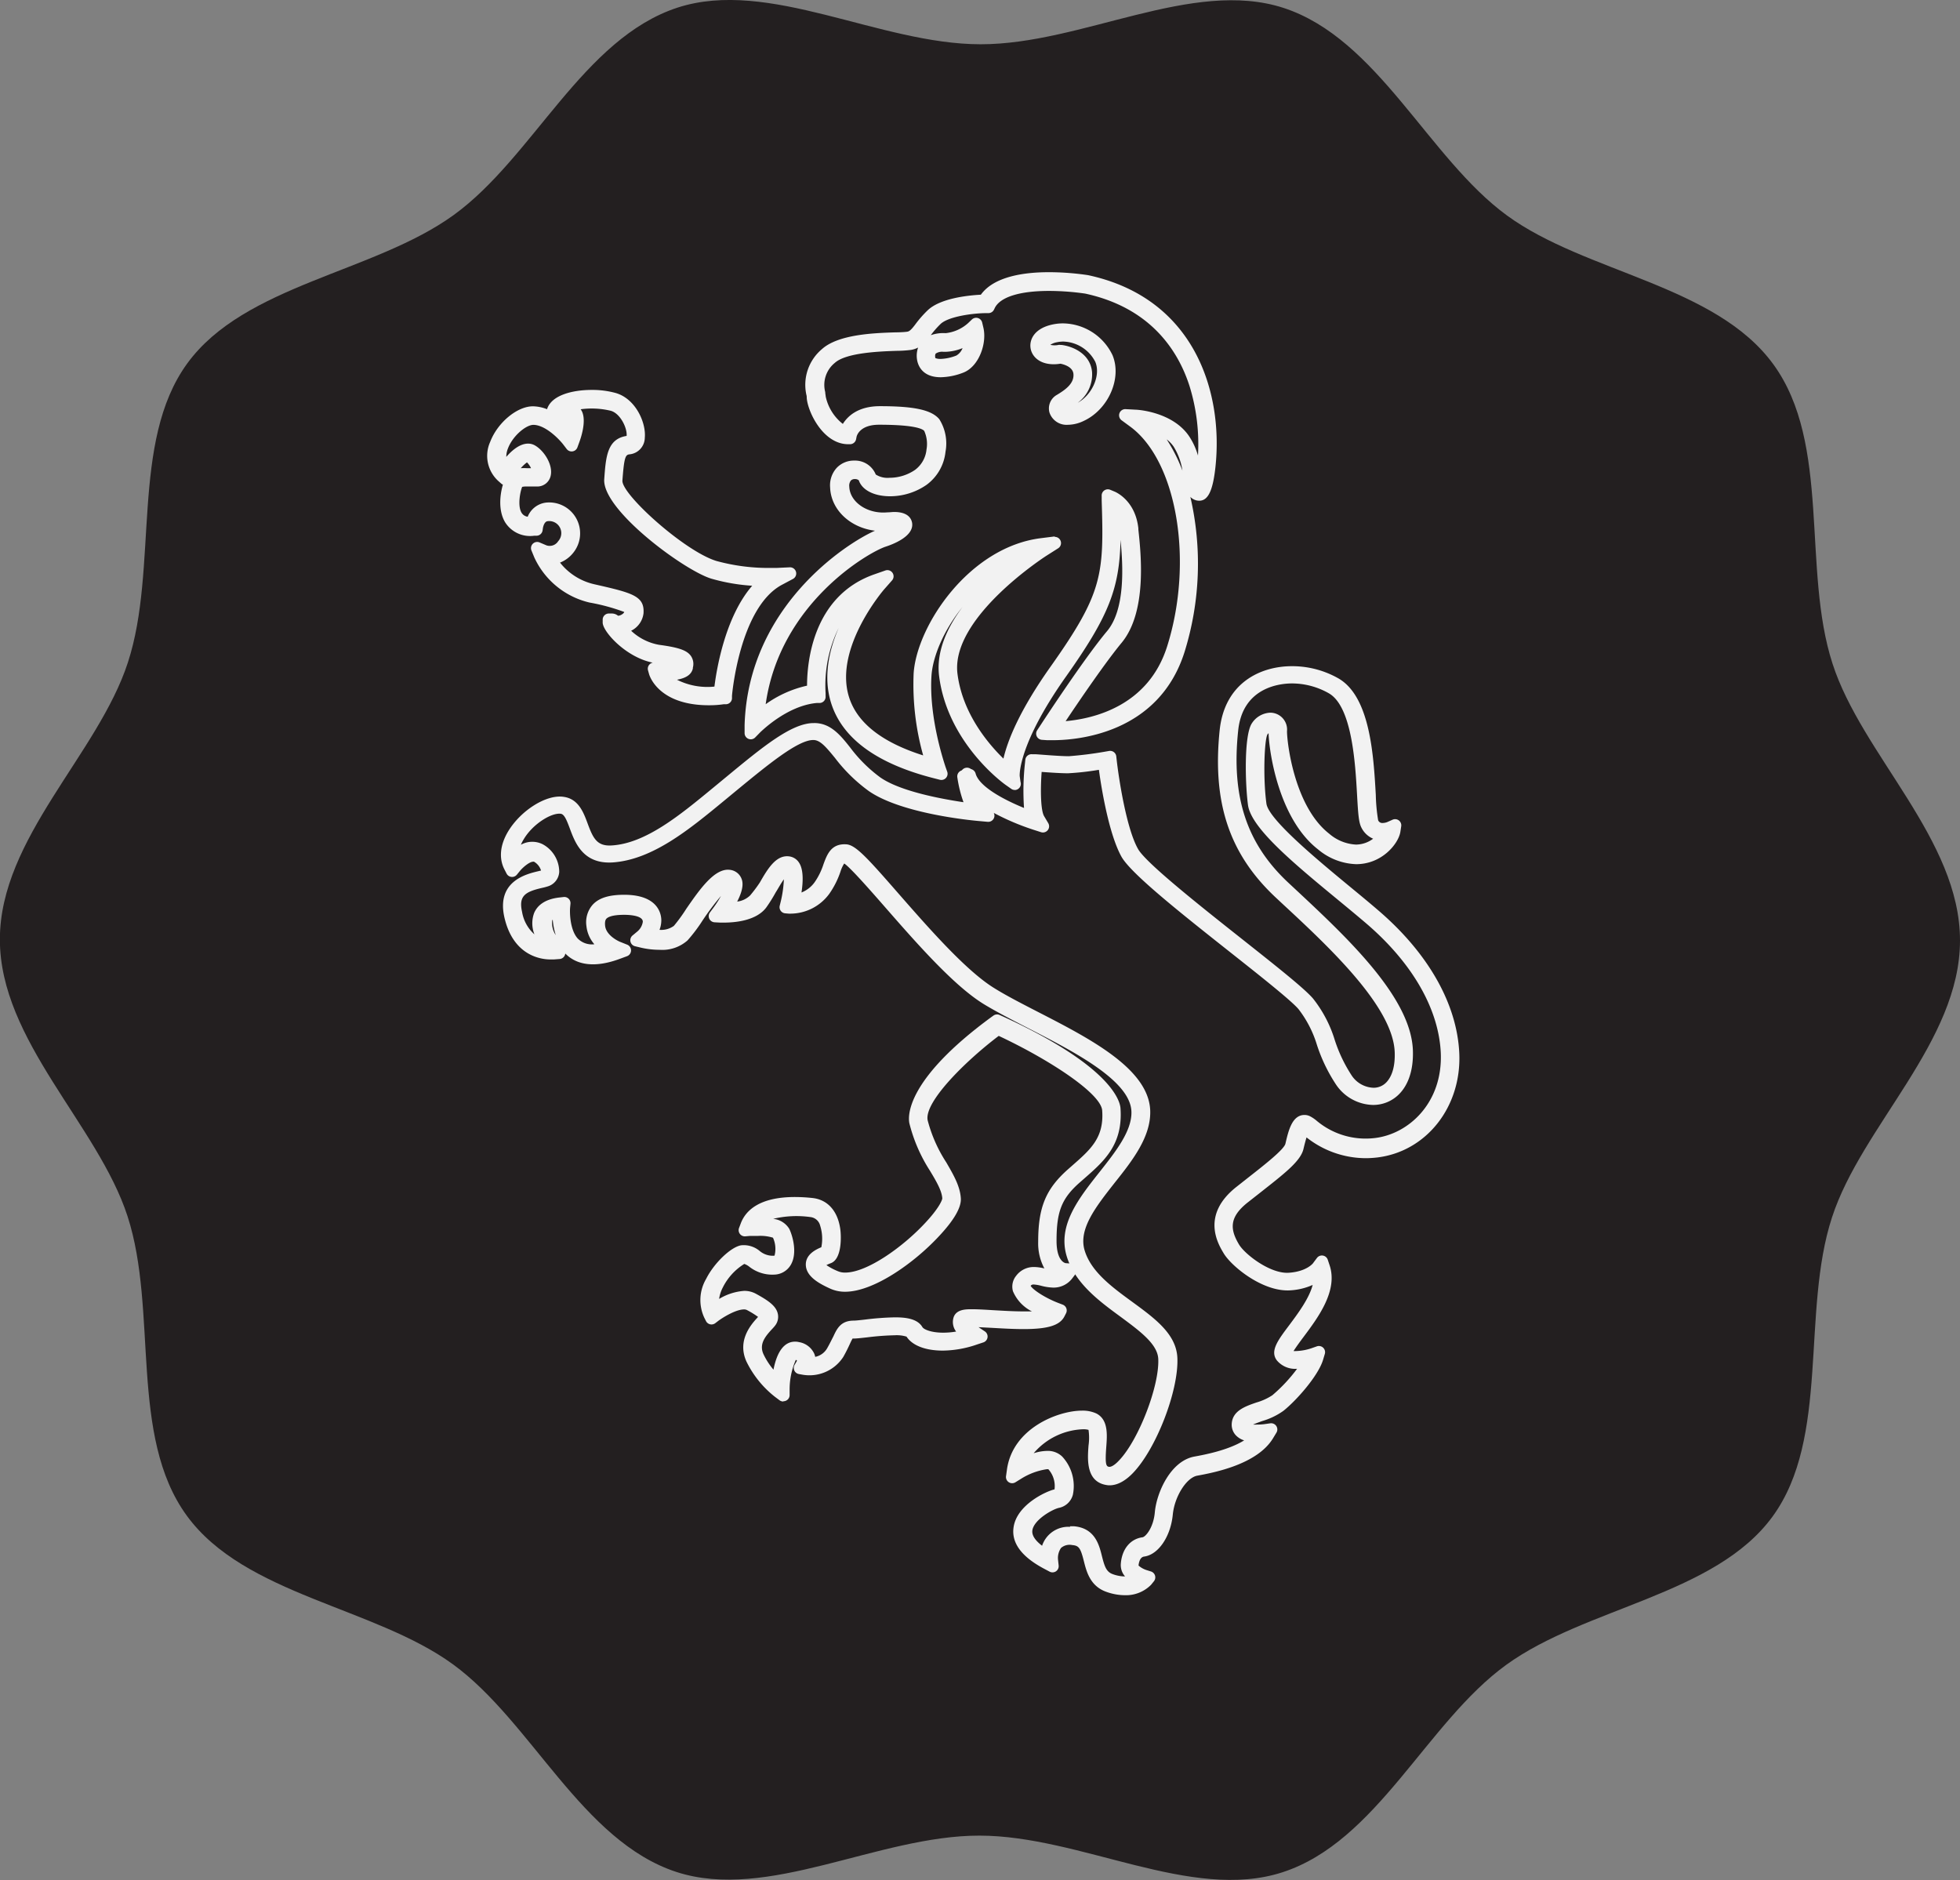 <svg id="Layer_1" data-name="Layer 1" xmlns="http://www.w3.org/2000/svg" viewBox="0 0 316.98 304.05"><rect x="0" y="0" width="316.98" height="304.05" fill="#808080" stroke="none"/><defs><style>.cls-1{fill:#231f20;}.cls-2{fill:#f2f2f2;}</style></defs><title>18</title><path class="cls-1" d="M1159.1,1000.88c0,16.36-15.9,30-20.7,44.77-5,15.3-.33,35.65-9.61,48.38s-30.22,14.67-43.09,24-20.87,28.58-36.18,33.54c-14.77,4.79-32.62-5.92-49-5.93s-34.23,10.68-49,5.88c-15.3-5-23.41-24.3-36.14-33.58s-33.71-11.2-43.07-24.07-4.6-33.08-9.56-48.39c-4.79-14.77-20.66-28.43-20.65-44.79s15.9-30,20.7-44.77c5-15.3.33-35.65,9.61-48.38s30.22-14.67,43.09-24S936.39,855,951.7,850c14.76-4.79,32.62,5.92,49,5.93s34.23-10.68,49-5.88c15.3,5,23.42,24.3,36.15,33.58s33.71,11.2,43.07,24.07,4.6,33.08,9.56,48.39C1143.23,970.85,1159.11,984.51,1159.1,1000.88Z" transform="translate(-842.12 -848.77)"/><path class="cls-2" d="M1014.84,917a2.43,2.43,0,0,1-2.5-1.63,2,2,0,0,1,1-2.27c1.51-.91,3.11-2,2.93-3.89-.15-1.54-2.07-2-2.6-2.1a6.42,6.42,0,0,1-1.08.1h0c-2.1,0-3.16-1.15-3.28-2.29s.66-2.63,3.21-3.16a7.63,7.63,0,0,1,1.56-.16,8.47,8.47,0,0,1,7.5,4.83c1.46,3.5-.66,8.27-4.44,10A5.55,5.55,0,0,1,1014.84,917Zm-1.21-11.91h.12c.17,0,4.14.52,4.48,3.91s-2.52,5-3.89,5.8c-.05.05.09.19.5.19a3.55,3.55,0,0,0,1.45-.38c2.81-1.29,4.48-4.89,3.42-7.42a6.57,6.57,0,0,0-5.66-3.6,5.63,5.63,0,0,0-1.15.12c-1.2.25-1.66.77-1.63,1s.41.49,1.29.49h0a4.55,4.55,0,0,0,.87-.09Z" transform="translate(-842.12 -848.77)"/><path class="cls-2" d="M1014.84,917.47a2.91,2.91,0,0,1-3-2,2.51,2.51,0,0,1,1.19-2.83c1.38-.83,2.84-1.85,2.69-3.41-.12-1.15-1.59-1.54-2.1-1.64a6.81,6.81,0,0,1-1.08.09c-2.41,0-3.63-1.37-3.77-2.74s.73-3.1,3.61-3.7a8.13,8.13,0,0,1,1.66-.17,9,9,0,0,1,8,5.14c1.56,3.74-.68,8.81-4.69,10.65A6,6,0,0,1,1014.84,917.47Zm-1.19-12.91h.16c1.68.2,4.62,1.34,4.92,4.35a5.68,5.68,0,0,1-2.32,5c2.35-1.29,3.75-4.45,2.85-6.61a6,6,0,0,0-5.2-3.29,5.14,5.14,0,0,0-1,.11,2.85,2.85,0,0,0-1.08.42,3.17,3.17,0,0,0,1.4,0A1.8,1.8,0,0,1,1013.65,904.56Z" transform="translate(-842.12 -848.77)"/><path class="cls-2" d="M1005.59,975.45h0a1,1,0,0,1-.58-.19c-.37-.27-9.15-6.66-10.5-17.19-.9-7,5.75-13.92,10.64-17.95-7.22,3.71-12.45,12.12-12.84,17.76-.46,6.59,1.77,13.66,2.16,14.82a1,1,0,0,1,.13.5,1,1,0,0,1-1,1,1.6,1.6,0,0,1-.26,0c-9.11-2.31-14.61-6.31-16.34-11.88-1.85-6,1.09-12.28,3.53-16.13-6.25,5-5.39,14.65-5.38,14.76a1,1,0,0,1-.91,1.09c-5.08.45-9.35,4.77-9.4,4.81a1,1,0,0,1-1.71-.73c.62-20.08,18.24-30.22,21.46-31.25a9.65,9.65,0,0,0,1.68-.71l-.4,0c-4.72.47-8.77-2.59-8.92-6.54a3.71,3.71,0,0,1,1-2.83,3.34,3.34,0,0,1,2.44-1,3.07,3.07,0,0,1,3,1.91c.1.3,1,.87,2.7.87a7.83,7.83,0,0,0,4.42-1.37,5.17,5.17,0,0,0,2.05-3.64,5.36,5.36,0,0,0-.48-3.35c-.67-.8-3.25-1.21-7.68-1.21-3.65,0-4.12,2.31-4.13,2.33a1,1,0,0,1-1,.81c-3.85-.12-6-5.43-6.07-7,0-.17,0-.37-.07-.58a7.08,7.08,0,0,1,2.36-6.92c2.53-2.28,8.19-2.47,11.58-2.59.89,0,1.66-.06,2-.11.6-.11.87-.43,1.57-1.34a17.4,17.4,0,0,1,1.94-2.23c2-2,6.82-2.34,8.55-2.42,1.55-2.4,5.16-3.62,10.73-3.62a43,43,0,0,1,6.27.47c16.91,3.63,21.43,18.64,20.18,30.4-.54,5-1.6,5.06-2.12,5.06h0c-1.5-.07-1.78-1.68-2.07-3.39a12.85,12.85,0,0,0-1.7-5.17,7,7,0,0,0-3.29-2.41c6.3,7.57,8.3,22.79,4.21,35.75-1,3.27-5.58,14-20.84,14-.56,0-.88,0-.88,0a1,1,0,0,1-.77-1.54c.29-.44,7-10.71,10.81-15.29,3.47-4.19,2.55-12.8,2.15-16.47l0-.18a5.71,5.71,0,0,0-.85-2.55c.25,10.36-.51,14.34-8.7,25.91-7.39,10.45-7.62,15.48-7.6,16.31a1,1,0,0,1,0,.28A1,1,0,0,1,1005.59,975.45Zm5-39.08a1,1,0,0,1,.53,1.85c-.16.1-15.82,10.13-14.61,19.6.92,7.18,5.78,12.4,8.25,14.63.46-2.62,2.12-7.71,7.8-15.73,8.42-11.91,8.65-15.16,8.27-27a1,1,0,0,1,1.38-1,6.54,6.54,0,0,1,3.53,5.53l0,.18c.42,3.93,1.41,13.12-2.6,18-2.86,3.45-7.58,10.44-9.65,13.55,4.38-.2,14.52-1.86,17.88-12.53,4.39-13.92,1.55-30.45-6.18-36.1a1,1,0,0,1,.64-1.81c.23,0,5.63.33,8.18,4a14.64,14.64,0,0,1,2,6v.06a32.11,32.11,0,0,0-1.73-16.39c-2.91-7.17-8.5-11.69-16.61-13.44h0a42.24,42.24,0,0,0-5.9-.44c-5,0-8.28,1.08-9.24,3a1,1,0,0,1-.88.56c-1.64,0-6.24.42-7.78,1.88a15.47,15.47,0,0,0-1.73,2,4.36,4.36,0,0,1-2.81,2.1,20.15,20.15,0,0,1-2.26.14c-2.91.1-8.32.28-10.31,2.07a5.06,5.06,0,0,0-1.72,5.17c0,.26.06.49.08.7.07.94,1.46,4.31,3.46,5,.68-1.36,2.38-3,5.76-3,5.4,0,8.08.56,9.22,1.93a7.76,7.76,0,0,1-2,9.91,9.74,9.74,0,0,1-5.57,1.74c-2.38,0-4.14-.86-4.6-2.24a1.18,1.18,0,0,0-1.12-.54,1.38,1.38,0,0,0-1,.38,1.81,1.81,0,0,0-.39,1.36c.1,2.76,3.22,5,6.72,4.63.39,0,.73-.06,1-.06,1.82,0,2.31.73,2.41,1.35.28,1.79-2.92,3-3.91,3.28-2.43.78-18.08,9.71-19.91,27.05a18.38,18.38,0,0,1,7.82-3.66c-.06-3.36.51-14.44,10.54-18a1,1,0,0,1,1.08,1.6c-.08.1-8.37,9.67-5.81,17.91,1.4,4.52,5.83,7.89,13.17,10.05a43.06,43.06,0,0,1-1.77-14c.53-7.57,8.83-19.95,20.13-21.36Zm-16.33-27c-2.72,0-3.24-1.72-3.33-2.46a3.09,3.09,0,0,1,.67-2.54,4.11,4.11,0,0,1,3.07-1.15H995a7,7,0,0,0,4-1.74,1,1,0,0,1,1.66.5c.53,2.23-.63,5.68-2.85,6.64A10.21,10.21,0,0,1,994.22,909.32Zm.4-4.16a2.17,2.17,0,0,0-1.57.47c-.07.08-.27.31-.19,1,0,.23.09.72,1.35.72a8.2,8.2,0,0,0,2.78-.59,3.83,3.83,0,0,0,1.66-2.63,7.92,7.92,0,0,1-3.69,1.08h-.35Z" transform="translate(-842.12 -848.77)"/><path class="cls-2" d="M1006.23,976.53a1,1,0,0,1-.58-.19l-.95-.67c-.38-.27-9.33-6.79-10.7-17.54-.5-3.94,1.26-7.81,3.77-11.18-3,3.7-4.76,7.91-5,11C992.29,965,995,972.62,995,972.7l.31.88a1,1,0,0,1-1.19,1.3l-.9-.23c-9.29-2.35-14.91-6.46-16.7-12.22-1.3-4.2-.31-8.54,1.23-12.1a21.06,21.06,0,0,0-2.11,10.54l0,.5a1,1,0,0,1-.91,1.09l-.5,0c-4.85.43-9,4.62-9.09,4.67l-.89.91a1,1,0,0,1-1.71-.73l0-1.28c.59-19.18,16.49-29.42,21.09-31.43-4-.48-7.13-3.38-7.26-7a4.19,4.19,0,0,1,1.09-3.19,3.83,3.83,0,0,1,2.8-1.15,3.61,3.61,0,0,1,3.49,2.25,3.54,3.54,0,0,0,2.23.53,7.32,7.32,0,0,0,4.13-1.28,4.68,4.68,0,0,0,1.85-3.3,5.11,5.11,0,0,0-.37-3c-.26-.31-1.49-1-7.3-1-3.11,0-3.59,1.74-3.64,1.94l-.08.41a1,1,0,0,1-1,.8h-.42c-4-.13-6.41-5.31-6.56-7.48,0-.15,0-.32-.06-.51a7.54,7.54,0,0,1,2.52-7.39c2.67-2.4,8.44-2.6,11.9-2.71.82,0,1.63-.06,1.92-.11s.58-.25,1.26-1.15a17.92,17.92,0,0,1,2-2.29c2-1.93,6.37-2.42,8.62-2.54,2.16-3,7.12-3.64,11-3.64a43.81,43.81,0,0,1,6.34.48c17.28,3.71,21.88,19,20.6,31-.41,3.84-1.19,5.48-2.62,5.48a2,2,0,0,1-1.44-.62,48.08,48.08,0,0,1-.93,25.05c-4.18,13.27-17.38,14.3-21.32,14.3-.58,0-.91,0-.91,0l-.85-.06a1,1,0,0,1-.77-1.54l.47-.71c.07-.11,7-10.75,10.84-15.33,3-3.59,2.57-10.7,2.18-14.76-.18,7.92-1.9,12.32-8.81,22.09-7.87,11.13-7.5,16.06-7.5,16.11l.13.93a1,1,0,0,1-.94,1.33Zm6.48-40.93a1,1,0,0,1,.53,1.85l-1.89,1.2c-.15.1-15.55,10-14.38,19.11.82,6.44,5,11.32,7.43,13.7.67-2.9,2.57-7.77,7.71-15,8.35-11.81,8.56-14.75,8.18-26.7l0-.78a1,1,0,0,1,1.38-1l.72.3c.35.15,3.36,1.54,3.83,5.94l0,.17c.43,4,1.43,13.34-2.71,18.34-2.6,3.14-6.8,9.3-9.05,12.67,4.61-.41,13.39-2.48,16.42-12.11,4.33-13.74,1.58-30-6-35.54l-1.36-1a1,1,0,0,1,.64-1.81l1.68.09c.24,0,5.88.34,8.56,4.25a11.16,11.16,0,0,1,1.46,3.16,31.72,31.72,0,0,0-1.37-11.25c-1.78-5.54-6.15-12.62-16.88-14.94a41.71,41.71,0,0,0-5.82-.43c-4.8,0-7.92,1-8.79,2.76l-.13.27a1,1,0,0,1-.88.56h-.31c-2.21,0-6.18.55-7.44,1.75a14.41,14.41,0,0,0-1.59,1.82,6.08,6.08,0,0,1,2.41-.33,6.44,6.44,0,0,0,3.61-1.61l.63-.6a1,1,0,0,1,1.66.49l.2.85c.58,2.46-.66,6.15-3.14,7.21a10.59,10.59,0,0,1-3.77.79c-3.2,0-3.74-2.22-3.83-2.9a4,4,0,0,1,.18-1.9,3.93,3.93,0,0,1-1.15.38,19.46,19.46,0,0,1-2.31.15c-2.67.09-8.16.28-10,1.94a4.58,4.58,0,0,0-1.56,4.73c0,.27.07.52.08.73a7.64,7.64,0,0,0,2.77,4.42c.77-1.24,2.45-2.87,6-2.87,5.57,0,8.35.61,9.6,2.11a7.36,7.36,0,0,1,1,5.27,7.6,7.6,0,0,1-3.09,5.36,10.39,10.39,0,0,1-5.86,1.83c-2.6,0-4.54-1-5.07-2.58a.94.94,0,0,0-.64-.2.87.87,0,0,0-.64.23,1.35,1.35,0,0,0-.26,1c.09,2.49,2.94,4.46,6.17,4.15.41,0,.77-.06,1.08-.06,2.29,0,2.8,1.11,2.91,1.77.34,2.18-3.17,3.48-4.25,3.83-2.71.87-17.13,9.11-19.43,25.49a18.31,18.31,0,0,1,6.69-3c0-3.76.91-14.51,10.87-18l1.8-.63a1,1,0,0,1,1.08,1.6l-1.26,1.43c-.08.09-8.18,9.49-5.71,17.42,1.29,4.17,5.32,7.35,12,9.46a42.5,42.5,0,0,1-1.54-13.31c.54-7.73,9-20.38,20.57-21.82l2.22-.28Zm18.09-15.77a26.48,26.48,0,0,1,2.55,5.05,10.34,10.34,0,0,0-1.43-3.89A5.13,5.13,0,0,0,1030.8,919.83Zm-36.17-14.17a1.88,1.88,0,0,0-1.19.3.86.86,0,0,0-.07.57.58.58,0,0,0,0,.13s.25.16.83.16a7.62,7.62,0,0,0,2.59-.55,2.39,2.39,0,0,0,1-1.2,7.88,7.88,0,0,1-2.83.6h-.36Z" transform="translate(-842.12 -848.77)"/><path class="cls-2" d="M1024.06,1106.26a8.52,8.52,0,0,1-2.8-.51c-2.38-.83-2.91-3-3.34-4.66-.48-1.9-.77-2.81-2.31-2.95a2.52,2.52,0,0,0-2.22.62,3.24,3.24,0,0,0-.63,2.15,1,1,0,0,1,0,.26,1,1,0,0,1-1.49.88c-3.48-1.83-5.08-3.93-4.75-6.22.46-3.19,4.75-5.42,6.3-5.73.09,0,.23,0,.33-.39a4.57,4.57,0,0,0-1.11-3.69,1,1,0,0,0-.66-.18,11.18,11.18,0,0,0-4.4,1.63,1,1,0,0,1-1.51-1c.86-6.47,8-9.16,11.63-9.16a4.8,4.8,0,0,1,2.13.4c1.64.82,1.48,2.91,1.32,4.94-.22,2.88,0,3.64,1,3.74a3.14,3.14,0,0,0,2-1.2c3.28-3.42,6.66-12.19,6.47-16.76-.11-2.66-3.1-4.84-6.25-7.15-3.45-2.52-7.36-5.38-8.64-9.64-1.41-4.71,2-9,5.28-13.19,2.61-3.3,5.3-6.72,5.22-10-.13-5.3-8.95-9.83-16.72-13.83-2.71-1.39-5.27-2.71-7.37-4-4.85-3-11-10.05-16-15.71-2.81-3.21-6-6.84-6.84-7.15-.41,0-.56.15-1.1,1.63a13.41,13.41,0,0,1-1.74,3.48,7.29,7.29,0,0,1-5.84,3h-.29a1,1,0,0,1-.89-1.23,12.7,12.7,0,0,0,.44-4.9c-.58.24-1.63,2.06-2.15,3a24.24,24.24,0,0,1-1.49,2.38c-1.47,2-4.68,2.25-6.47,2.25h-.54a1,1,0,0,1-.75-1.6,11.75,11.75,0,0,0,2-3.75c-1.18.29-3.37,3.47-4.57,5.21a25.32,25.32,0,0,1-2.35,3.12,5.67,5.67,0,0,1-4.15,1.38,12.94,12.94,0,0,1-2.83-.33,1,1,0,0,1-.39-1.74,3,3,0,0,0,1.07-2c0-1.46-2.42-1.62-3.45-1.62-1.68,0-2.78.27-3.26.79a1.76,1.76,0,0,0-.33,1.51c.2,2,2.63,3,2.65,3a1,1,0,0,1,0,1.87c-3.75,1.39-6.61,1-8.39-.93a9,9,0,0,1-1.89-5.61,1.57,1.57,0,0,0-1,.77c-.47,1.12.81,3.31,1.5,4.19a1,1,0,0,1-.71,1.61l-.52,0c-1.66,0-5.65-.63-7-6.43-1.21-5.39,3.21-6.41,5.09-6.85a7.62,7.62,0,0,0,.78-.2s.07,0,.08-.16a2.69,2.69,0,0,0-1.42-2.1c-.83-.48-2.39,1-2.92,1.6a1,1,0,0,1-1.66-.18c-.85-1.64-.63-3.67.62-5.71,1.94-3.18,5.93-5.68,8.54-5.3,2.07.31,2.79,2.25,3.42,4,.95,2.55,1.71,4.05,4.42,3.88,5.65-.35,11.23-5,16.63-9.4l2.18-1.8c5.58-4.61,10.41-8.59,13.81-8.59H974c2.23.09,3.64,1.81,5.27,3.8a23.78,23.78,0,0,0,5,4.89c3.59,2.49,10.92,3.71,14.51,4.18a18.89,18.89,0,0,1-1.27-4.73,1,1,0,0,1,2-.39c.7,2.56,5.68,5,8.93,6.23a36.87,36.87,0,0,1,0-8,1,1,0,0,1,1.08-.89s3.6.31,5.5.33a60.36,60.36,0,0,0,6.11-.77,1,1,0,0,1,1.16.88c0,.11,1.18,10.58,3.54,14.68,1.36,2.36,10,9.22,17,14.73,5.35,4.24,10,7.9,11.34,9.49a20.21,20.21,0,0,1,3.44,6.58,24.35,24.35,0,0,0,2.78,5.81,5,5,0,0,0,3.93,2.24,3.36,3.36,0,0,0,2.47-1c1-1.07,1.55-2.87,1.48-5.18-.24-7.57-10.66-17.29-18.27-24.39l-1.19-1.11c-7.32-6.85-10-15-8.83-26.55.63-6,5-9.9,11.19-9.9a14.64,14.64,0,0,1,7.31,2c4.88,2.87,5.4,12.22,5.75,18.4a23.81,23.81,0,0,0,.43,4.3,1.22,1.22,0,0,0,1.19.73,2.66,2.66,0,0,0,1-.19,1,1,0,0,1,1.4,1.07c-.26,1.67-2.78,4.79-6.65,4.79a9.59,9.59,0,0,1-5.86-2.29c-6.4-5-7.79-16.07-7.79-18.54,0-.51-.14-.51-.19-.51a1.27,1.27,0,0,0-.92.59c-.58.9-.81,7.23-.24,11.51.37,2.76,8.11,9.15,13.76,13.82,1.59,1.32,3.13,2.59,4.5,3.76,8,6.83,12.56,14.9,12.93,22.72.39,8.42-5.14,15.46-12.87,16.37a15.59,15.59,0,0,1-1.81.11,15.23,15.23,0,0,1-9.45-3.44l-.3-.22a15,15,0,0,0-.75,2.52c-.41,1.78-3,3.8-6.88,6.85l-2,1.57c-3.55,2.82-2.8,5.26-1.47,7.48,1,1.73,5.33,5,8.5,4.76s4.33-1.77,4.38-1.83a1,1,0,0,1,1-.38,1,1,0,0,1,.79.66c1.29,3.87-1.87,8.1-4.18,11.19a17.14,17.14,0,0,0-1.87,2.8,2.06,2.06,0,0,0,1.16.25,9.19,9.19,0,0,0,2.54-.46,1,1,0,0,1,1.28,1.25c-.77,2.43-4.2,6.33-6.22,7.95a11.2,11.2,0,0,1-3.31,1.58c-1,.34-2.29.8-2.31,1.23.06.09.51.34,1.72.34a9.68,9.68,0,0,0,1.15-.07,1,1,0,0,1,1,1.51c-2.44,4.07-9.34,5.36-11.94,5.84-2.15.4-4.07,3.88-4.35,6.73-.33,3.34-2.14,6.07-4.2,6.35-1.09.15-1.31,1.47-1.35,2,0,.28.85.88,1.67,1.14a1,1,0,0,1,.47,1.59A5.24,5.24,0,0,1,1024.06,1106.26Zm-8.91-10.15.63,0c3,.27,3.63,2.69,4.07,4.46s.76,2.81,2.06,3.26a5.76,5.76,0,0,0,3.33.24,2.66,2.66,0,0,1-1.31-2.32c.15-2.15,1.33-3.63,3.08-3.87.86-.11,2.22-1.9,2.48-4.56.3-3,2.4-7.83,6-8.5,1.94-.36,6.54-1.22,9.2-3.36a3.45,3.45,0,0,1-2.21-.9,2,2,0,0,1-.54-1.49c.09-1.77,1.9-2.4,3.65-3a9.65,9.65,0,0,0,2.72-1.25,25.44,25.44,0,0,0,4.67-5.24,8.07,8.07,0,0,1-1,.07,3.38,3.38,0,0,1-2.88-1.17c-.9-1.21.25-2.75,2-5.07s3.87-5.17,4.07-7.74a9.33,9.33,0,0,1-4.27,1.29c-4,.28-8.94-3.35-10.36-5.73-.95-1.58-3.47-5.78,1.94-10.08l2-1.57c2.91-2.28,5.91-4.63,6.16-5.73.46-2,1-4.23,2.59-4.23a1.55,1.55,0,0,1,.62.13,5.45,5.45,0,0,1,1,.65,12.81,12.81,0,0,0,9.83,2.95c5.67-.67,11.5-5.9,11.11-14.29-.34-7.26-4.68-14.83-12.23-21.3-1.36-1.17-2.89-2.43-4.47-3.74-8.2-6.77-14-11.81-14.47-15.1s-.6-11.1.55-12.86a3.23,3.23,0,0,1,2.6-1.5,2.23,2.23,0,0,1,2.19,2.51c0,1.89,1.22,12.45,7,17a7.66,7.66,0,0,0,4.63,1.87,5.21,5.21,0,0,0,3.81-1.69,3.2,3.2,0,0,1-2.47-1.77c-.39-.75-.49-2.19-.65-5.12-.3-5.41-.81-14.47-4.76-16.79a12.61,12.61,0,0,0-6.3-1.69c-4,0-8.57,2.13-9.2,8.11-1.14,10.83,1.39,18.5,8.21,24.88l1.19,1.11c8.31,7.75,18.65,17.39,18.91,25.79.11,3.63-1,5.61-2,6.64a5.39,5.39,0,0,1-3.9,1.65,6.9,6.9,0,0,1-5.57-3.1,26,26,0,0,1-3-6.26,18.36,18.36,0,0,0-3.08-6c-1.24-1.45-6-5.23-11.07-9.22-9.32-7.38-16-12.79-17.47-15.3-2.12-3.69-3.3-11.56-3.67-14.41a49.77,49.77,0,0,1-5.38.63c-1.39,0-3.49-.16-4.72-.25-.23,2.78-.29,6.73.43,7.95a1,1,0,0,1-1.16,1.46,34.21,34.21,0,0,1-8.93-4.33,3.92,3.92,0,0,0,.78,1.18,1,1,0,0,1-.77,1.72c-.5,0-12.28-1.11-17.54-4.76a25.79,25.79,0,0,1-5.37-5.27c-1.57-1.93-2.53-3-3.8-3.07h0c-2.78,0-7.78,4.13-12.63,8.13l-2.18,1.8c-5.64,4.65-11.48,9.46-17.78,9.85-4.42.28-5.58-2.9-6.42-5.18-.59-1.58-1-2.56-1.84-2.68-1.88-.28-5,1.9-6.54,4.36a5.39,5.39,0,0,0-.82,2.25,4.65,4.65,0,0,1,2.71-1.1,2.73,2.73,0,0,1,1.37.36,4.64,4.64,0,0,1,2.42,4,2.09,2.09,0,0,1-1.39,1.87,9.59,9.59,0,0,1-1,.27c-2.47.57-4.31,1.27-3.59,4.46.67,3,2.16,4.18,3.49,4.63-.65-1.26-1.2-2.94-.6-4.36.53-1.27,1.8-2,3.76-2.22a1,1,0,0,1,1.1,1.09s-.32,3.56,1.35,5.4c.91,1,2.28,1.32,4.15,1a5.16,5.16,0,0,1-1.86-3.36,3.8,3.8,0,0,1,.84-3.05c.9-1,2.4-1.45,4.74-1.45,5.06,0,5.45,2.77,5.45,3.62a4.11,4.11,0,0,1-.56,2l.71,0a4,4,0,0,0,2.74-.79,25.28,25.28,0,0,0,2.12-2.84c2.57-3.72,4.56-6.32,6.56-6.1a1.75,1.75,0,0,1,1.5,1c.48,1.11-.29,2.86-1.13,4.26,1.44-.16,2.84-.57,3.44-1.37a22.94,22.94,0,0,0,1.36-2.18c1.26-2.18,2.49-4.26,4.31-4a1.71,1.71,0,0,1,1.18.77c.77,1.15.5,3.6.19,5.26a5.26,5.26,0,0,0,3.17-2.09,11.53,11.53,0,0,0,1.48-3c.52-1.42,1.1-3,3.19-2.92,1.26.07,3,2,8.14,7.81,4.87,5.56,10.93,12.48,15.52,15.33,2,1.26,4.56,2.56,7.23,3.93,8.27,4.25,17.65,9.08,17.81,15.56.1,4-2.82,7.71-5.65,11.29-3.11,3.94-6.05,7.66-4.94,11.38s4.55,6.15,7.9,8.6c3.56,2.6,6.92,5.06,7.07,8.68.21,5.08-3.4,14.45-7,18.23-1.26,1.31-2.48,1.93-3.63,1.81-3.17-.32-2.92-3.67-2.75-5.89.08-1,.21-2.78-.22-3a2.85,2.85,0,0,0-1.23-.19c-2.59,0-7.31,1.6-9,5.36a9,9,0,0,1,3.34-.85,2.81,2.81,0,0,1,2.07.76,6.44,6.44,0,0,1,1.61,5.68,2.4,2.4,0,0,1-1.86,1.77c-1,.2-4.41,2-4.71,4.05-.19,1.29,1,2.46,2.35,3.37a4.47,4.47,0,0,1,1-2.06A4.18,4.18,0,0,1,1015.15,1096.12Z" transform="translate(-842.12 -848.77)"/><path class="cls-2" d="M1024.06,1106.76a9,9,0,0,1-3-.54c-2.64-.92-3.23-3.29-3.66-5-.53-2.1-.8-2.48-1.87-2.57a2.12,2.12,0,0,0-1.81.46,2.85,2.85,0,0,0-.49,1.91l.1.93a1,1,0,0,1-1.46,1l-.83-.44c-3.69-1.94-5.38-4.21-5-6.74.53-3.65,5.26-5.82,6.63-6.13l0-.06a4.1,4.1,0,0,0-1-3.19,1.2,1.2,0,0,0-.31,0,10.77,10.77,0,0,0-4.14,1.56l-.89.55a1,1,0,0,1-1.51-1l.14-1c.9-6.78,8.34-9.59,12.12-9.59a5.28,5.28,0,0,1,2.35.46c1.94,1,1.75,3.44,1.6,5.42-.22,2.92,0,3.16.5,3.21.1,0,.61,0,1.58-1.05,3.14-3.28,6.52-12,6.33-16.39-.1-2.42-3-4.53-6-6.76-3.51-2.57-7.5-5.48-8.82-9.9-1.49-5,2-9.38,5.37-13.64,2.55-3.23,5.19-6.57,5.11-9.68-.12-5-9.18-9.66-16.45-13.4-2.72-1.4-5.29-2.72-7.4-4-4.92-3-11.11-10.12-16.09-15.81-2.08-2.38-5.52-6.31-6.51-6.95a5.34,5.34,0,0,0-.59,1.27,14,14,0,0,1-1.8,3.6,7.8,7.8,0,0,1-6.24,3.24h-.34l-.58-.05a1,1,0,0,1-.88-1.23l.14-.57a18.47,18.47,0,0,0,.53-3.7c-.47.64-1,1.62-1.33,2.13a24.53,24.53,0,0,1-1.52,2.43c-1.6,2.13-5,2.44-6.87,2.44h-.57l-.92-.05a1,1,0,0,1-.75-1.59l.55-.74a17,17,0,0,0,1.24-1.93,43.46,43.46,0,0,0-3,4,25.45,25.45,0,0,1-2.41,3.19,6.14,6.14,0,0,1-4.5,1.52,13.34,13.34,0,0,1-3-.34l-1-.24a1,1,0,0,1-.39-1.74l.76-.63a2.55,2.55,0,0,0,.9-1.59c0-1.07-2.46-1.12-3-1.12-2,0-2.67.39-2.89.63-.07.08-.29.32-.21,1.13.17,1.65,2.33,2.57,2.35,2.58l1.2.48a1,1,0,0,1,0,1.87l-1.22.45c-3.82,1.41-6.84,1.09-8.77-.88a1,1,0,0,1-.92.89l-.93.07-.56,0c-1.39,0-6-.49-7.44-6.82-1.32-5.87,3.61-7,5.47-7.45l.46-.11a2.49,2.49,0,0,0-1.14-1.43.23.23,0,0,0-.13,0c-.59,0-1.65.89-2.16,1.51l-.48.59a1,1,0,0,1-1.66-.17l-.35-.68c-.93-1.8-.71-4,.63-6.2,2.06-3.38,6.21-6,9-5.53,2.36.35,3.17,2.53,3.82,4.29.89,2.41,1.52,3.72,3.92,3.56,5.49-.34,11-4.89,16.34-9.29l2.18-1.8c5.89-4.86,10.54-8.7,14.12-8.7H974c2.48.1,4,1.9,5.65,4a23.35,23.35,0,0,0,4.85,4.8c3.24,2.25,9.83,3.46,13.44,4a20.86,20.86,0,0,1-1-4.05,1,1,0,0,1,.8-1.11l1-.2a1,1,0,0,1,1.16.72c.54,2,4.15,4.06,7.83,5.57a40.48,40.48,0,0,1,.16-7.31l.05-.49a1,1,0,0,1,1.08-.89l.49,0c.38,0,3.68.31,5.46.32a60.67,60.67,0,0,0,6-.76l.52-.09a1,1,0,0,1,1.16.88l.06.53c.32,2.9,1.57,11.17,3.48,14.48,1.31,2.28,10.3,9.39,16.86,14.58,5.59,4.43,10,7.92,11.41,9.56a20.3,20.3,0,0,1,3.53,6.74,24,24,0,0,0,2.72,5.7,4.42,4.42,0,0,0,3.52,2,2.84,2.84,0,0,0,2.11-.89c.94-1,1.41-2.64,1.34-4.82-.23-7.36-10.56-17-18.11-24l-1.2-1.12c-7.44-7-10.21-15.28-9-27,.8-7.63,6.56-10.35,11.69-10.35a15.15,15.15,0,0,1,7.56,2c5.11,3,5.64,12.51,6,18.8a28.56,28.56,0,0,0,.38,4.12.72.72,0,0,0,.74.44,2.19,2.19,0,0,0,.76-.16l.83-.37a1,1,0,0,1,1.4,1.07l-.14.91c-.3,1.87-2.94,5.21-7.14,5.21a10.07,10.07,0,0,1-6.17-2.39c-6.44-5-7.93-16-8-18.79a.92.92,0,0,0-.19.21c-.47.86-.74,6.82-.16,11.17.34,2.57,8.31,9.15,13.58,13.5,1.6,1.32,3.14,2.59,4.51,3.77,8.08,6.92,12.73,15.12,13.1,23.08.4,8.69-5.32,15.95-13.31,16.89a16.09,16.09,0,0,1-1.87.11,15.5,15.5,0,0,1-9.52-3.36c-.12.38-.29,1-.49,1.84-.45,2-3.08,4-7.05,7.13l-2,1.57c-3.07,2.44-2.8,4.42-1.35,6.83,1,1.6,5.05,4.71,8,4.52s4-1.58,4-1.63l.57-.76a1,1,0,0,1,1.75.28l.3.9c1.38,4.13-1.88,8.47-4.26,11.65-.39.52-1.16,1.56-1.57,2.22a3.06,3.06,0,0,0,.46,0,8.71,8.71,0,0,0,2.37-.43l.94-.33a1,1,0,0,1,1.28,1.25l-.3,1c-.81,2.56-4.27,6.49-6.39,8.18a11.41,11.41,0,0,1-3.45,1.66c-.42.15-1,.36-1.46.56a6.55,6.55,0,0,0,.7,0,9.27,9.27,0,0,0,1.08-.06l1-.14a1,1,0,0,1,1,1.51l-.54.89c-2.56,4.26-9.62,5.58-12.28,6.07-1.74.33-3.66,3.38-3.94,6.29-.35,3.57-2.34,6.49-4.64,6.79-.68.09-.86,1-.9,1.45a3.53,3.53,0,0,0,1.31.74l.7.22a1,1,0,0,1,.47,1.59l-.46.57A5.71,5.71,0,0,1,1024.06,1106.76Zm-8.91-11.15c.21,0,.44,0,.67,0,3.38.3,4.06,3,4.51,4.83.41,1.61.69,2.54,1.74,2.91a5.77,5.77,0,0,0,2,.37,2.77,2.77,0,0,1-.69-2c.17-2.4,1.52-4.06,3.51-4.33.5-.07,1.79-1.55,2-4.11.31-3.18,2.56-8.23,6.38-8.94,1.63-.3,5.43-1,8.06-2.62a3.17,3.17,0,0,1-1.33-.81,2.49,2.49,0,0,1-.68-1.86c.11-2.11,2.17-2.83,4-3.46a9.36,9.36,0,0,0,2.57-1.17,25.58,25.58,0,0,0,4-4.28h0a3.85,3.85,0,0,1-3.28-1.37c-1.13-1.51.18-3.25,2-5.67,1.41-1.89,3.23-4.32,3.8-6.52a10.33,10.33,0,0,1-3.57.87c-4.44.32-9.56-3.86-10.83-6-.91-1.52-3.7-6.16,2.06-10.72l1.94-1.53c2.63-2.06,5.83-4.57,6-5.49.48-2.06,1.07-4.62,3.08-4.62a2,2,0,0,1,.81.17,5.61,5.61,0,0,1,1.09.71,12.31,12.31,0,0,0,9.48,2.85c5.45-.64,11-5.68,10.66-13.77-.33-7.12-4.61-14.56-12.06-20.94-1.36-1.16-2.89-2.43-4.47-3.73-7.28-6-14.15-11.69-14.65-15.42-.46-3.45-.66-11.23.62-13.2a3.73,3.73,0,0,1,3-1.73,2.73,2.73,0,0,1,2.69,3c0,1.85,1.19,12.18,6.82,16.57a7.19,7.19,0,0,0,4.32,1.76,4.62,4.62,0,0,0,2.79-.95,3.75,3.75,0,0,1-1.89-1.78c-.44-.84-.54-2.24-.71-5.32-.28-5-.8-14.2-4.52-16.39a12.1,12.1,0,0,0-6-1.62c-1.85,0-8,.55-8.71,7.66-1.12,10.66,1.36,18.2,8,24.46l1.19,1.11c8.37,7.81,18.8,17.53,19.07,26.14.12,3.8-1.12,5.91-2.18,7a5.88,5.88,0,0,1-4.26,1.8,7.4,7.4,0,0,1-6-3.31,26.42,26.42,0,0,1-3.07-6.37,18,18,0,0,0-3-5.83c-1.21-1.41-6.18-5.35-11-9.16-7.87-6.23-16-12.66-17.6-15.44-2-3.56-3.22-10.77-3.67-14.09a43.67,43.67,0,0,1-5,.56c-1.24,0-3-.13-4.26-.22-.22,3-.15,6.23.4,7.16l.67,1.13a1,1,0,0,1-1.16,1.46l-1.25-.4a39.71,39.71,0,0,1-6.4-2.72,1,1,0,0,1-1,1.44l-1.44-.13c-1.26-.11-12.51-1.19-17.78-4.85a26.19,26.19,0,0,1-5.47-5.36c-1.48-1.81-2.37-2.84-3.43-2.89h-.09c-2.49,0-7.42,4.08-12.2,8l-2.18,1.8c-5.7,4.7-11.6,9.56-18.06,10-4.79.29-6.07-3.21-6.92-5.5-.53-1.42-.89-2.28-1.45-2.37-1.48-.21-4.52,1.62-6,4.12a6.49,6.49,0,0,0-.46.89,3.77,3.77,0,0,1,3.53-.08,5.09,5.09,0,0,1,2.67,4.48,2.6,2.6,0,0,1-1.72,2.29,9.7,9.7,0,0,1-1.07.29c-2.74.63-3.79,1.31-3.22,3.87a6.22,6.22,0,0,0,2,3.64,4.84,4.84,0,0,1-.05-3.45c.42-1,1.48-2.24,4.17-2.52l.61-.07a1,1,0,0,1,1.1,1.09l-.06.61c-.08.92,0,3.63,1.22,5a3.21,3.21,0,0,0,2.7.94,5.33,5.33,0,0,1-1.28-2.94,4.28,4.28,0,0,1,1-3.44c1-1.1,2.62-1.62,5.11-1.62,5.52,0,6,3.15,6,4.12a4.33,4.33,0,0,1-.29,1.55,3.47,3.47,0,0,0,2.32-.64,25.76,25.76,0,0,0,2-2.75c2.24-3.25,4.59-6.57,7-6.32a2.27,2.27,0,0,1,1.9,1.34c.16.37.6,1.37-.66,3.8a3.62,3.62,0,0,0,2.1-1A22.58,22.58,0,0,0,965,991.5c1.28-2.23,2.66-4.56,4.82-4.22a2.22,2.22,0,0,1,1.52,1c.61.92.75,2.54.4,4.83a4.78,4.78,0,0,0,2.14-1.68,11,11,0,0,0,1.41-2.87c.57-1.55,1.22-3.39,3.69-3.24,1.5.09,3.35,2.12,8.48,8,4.85,5.54,10.88,12.43,15.41,15.23,2,1.25,4.52,2.54,7.18,3.91,8.41,4.32,17.92,9.22,18.09,16,.1,4.19-2.88,8-5.76,11.61-3,3.83-5.89,7.46-4.85,10.92s4.43,5.94,7.72,8.34c3.66,2.68,7.12,5.2,7.28,9.06.22,5.28-3.4,14.66-7.17,18.59-1.36,1.42-2.73,2.08-4,2-3.66-.37-3.37-4.16-3.2-6.42a8.84,8.84,0,0,0,0-2.54,3,3,0,0,0-.87-.1,11,11,0,0,0-8,3.88,7.48,7.48,0,0,1,2.18-.38,3.34,3.34,0,0,1,2.43.91,7,7,0,0,1,1.73,6.18,2.92,2.92,0,0,1-2.24,2.12c-1,.2-4.06,1.9-4.31,3.64-.13.9.63,1.77,1.57,2.49a4.49,4.49,0,0,1,4.56-3.06Zm-83.64-98.11a.52.52,0,0,0-.08.13A3.44,3.44,0,0,0,932,1000,11.16,11.16,0,0,1,931.51,997.51Z" transform="translate(-842.12 -848.77)"/><path class="cls-2" d="M968.33,1074.46a1,1,0,0,1-.6-.2,15.85,15.85,0,0,1-4.44-5.5c-1.44-3.19.76-5.56,1.81-6.7l.31-.34a8.14,8.14,0,0,0-2.28-1.53,1.43,1.43,0,0,0-.69-.15c-1.53,0-3.76,1.42-4.49,2a1,1,0,0,1-1.49-.34,6.29,6.29,0,0,1,.29-5.85c1.32-2.63,3.92-4.93,5.28-5.16a3.54,3.54,0,0,1,2.63.83,3.84,3.84,0,0,0,2.28.87h.18a.7.7,0,0,0,.66-.34c.45-.78.1-2.59-.33-3.45a5.5,5.5,0,0,0-2.77-.42c-.76,0-1.34,0-1.36.05a1,1,0,0,1-1-1.35c.67-1.8,2.66-3.94,8.29-3.94a26.07,26.07,0,0,1,2.77.16c2.2.24,3.68,1.89,4.06,4.53.19,1.33.17,4.43-1.16,5l-.17.07c-.91.36-1.15.58-1.21.68h0a6.63,6.63,0,0,0,2.49,1.54,3.29,3.29,0,0,0,1.35.26c3.66,0,9.57-4.18,13.27-8.11,2.2-2.33,3-3.87,2.93-4.34-.08-1.37-1-2.92-2-4.72a25.18,25.18,0,0,1-3.26-7.51c-1.28-6,11.68-15.65,13.16-16.74a1,1,0,0,1,1-.1c1.9.86,18.57,8.6,19,14.53.4,5.64-2.56,8.23-5.7,11l-.66.58c-3.05,2.7-4,5-4,9.86,0,3.87,1.87,4.1,2,4.11a1,1,0,0,1,.83.6,1,1,0,0,1-.11,1,3.28,3.28,0,0,1-2.71,1.35h0a8,8,0,0,1-1.83-.28,6.38,6.38,0,0,0-1.33-.22,1.07,1.07,0,0,0-.95.46c-.1.13-.1.2-.07.28.26.94,2.81,2.44,5,3.28a1,1,0,0,1,.54,1.38c-.63,1.26-2.48,1.8-6.2,1.8-1.67,0-3.48-.11-5.08-.2-1.39-.08-2.75-.15-3.53-.14a7,7,0,0,0,1.24,1.06,1,1,0,0,1-.23,1.78,16.89,16.89,0,0,1-5.39.95c-2.71,0-4.72-.78-5.52-2.14h0s-.37-.33-2.27-.33a43.45,43.45,0,0,0-4.54.35c-.93.1-1.67.19-2.13.19s-.52,0-1,1.14c-.25.55-.57,1.23-1.06,2.09-1.91,3.35-5.82,2.68-6,2.65a1,1,0,0,1-.69-1.49.85.85,0,0,0,.09-.58c-.07-.15-.35-.31-.74-.4h0c-.49,0-1.28,2.36-1.41,5.26a1,1,0,0,1-1,1ZM962.45,1058a3.4,3.4,0,0,1,1.65.39c1.94,1.06,3.11,1.88,3.33,3a1.76,1.76,0,0,1-.37,1.48c-.12.15-.29.34-.49.55-1.19,1.28-2.28,2.69-1.46,4.52a12.62,12.62,0,0,0,2.4,3.43c.31-2.23,1.12-5.13,3.18-5.13a2.17,2.17,0,0,1,.53.07,2.83,2.83,0,0,1,2.1,1.57,2.34,2.34,0,0,1,.18.89,3.42,3.42,0,0,0,2.8-1.69c.45-.79.74-1.43,1-1.94.59-1.28,1.06-2.3,2.86-2.3.35,0,1.07-.08,1.91-.17a44.83,44.83,0,0,1,4.76-.36c2.23,0,3.46.41,4,1.32.33.56,1.66,1.16,3.8,1.16a13.86,13.86,0,0,0,3-.34,2.5,2.5,0,0,1-.81-2.52c.35-.92,1.57-.92,2.46-.92s2.06.07,3.4.15c1.57.09,3.36.2,5,.2a19.13,19.13,0,0,0,3-.19c-1.68-.84-3.82-2.18-4.25-3.74a2.24,2.24,0,0,1,.42-2,3.06,3.06,0,0,1,2.53-1.23,7.91,7.91,0,0,1,1.78.27,9.57,9.57,0,0,0,1,.2c-.86-.84-1.64-2.35-1.64-5,0-5.48,1.13-8.24,4.66-11.36l.67-.59c3.11-2.72,5.35-4.69,5-9.33-.25-3.48-10.51-9.46-17.29-12.6-5.19,3.89-12.65,10.92-11.92,14.36a23.56,23.56,0,0,0,3,6.92c1.17,2,2.18,3.76,2.29,5.61.1,1.67-1.83,4.1-3.47,5.83-4,4.21-10.27,8.74-14.73,8.74h0a5.27,5.27,0,0,1-2.17-.43c-2.56-1.15-3.69-2.21-3.66-3.46,0-1.42,1.61-2.11,2.38-2.41a6.75,6.75,0,0,0-.24-4.41,2.24,2.24,0,0,0-1.87-1.36,24.14,24.14,0,0,0-2.56-.14c-1.82,0-4,.25-5.34,1.25,2.23.07,3.51.56,4,1.52s1.25,3.67.27,5.36a2.66,2.66,0,0,1-2.29,1.33,5.67,5.67,0,0,1-3.68-1.19c-.5-.33-.84-.57-1.19-.52-.59.12-2.79,1.93-3.88,4.21a5.07,5.07,0,0,0-.58,2.8A9.67,9.67,0,0,1,962.45,1058Z" transform="translate(-842.12 -848.77)"/><path class="cls-2" d="M968.79,1075.43a1,1,0,0,1-.6-.2l-.76-.57a16.37,16.37,0,0,1-4.59-5.69c-1.57-3.47.83-6.09,1.88-7.22a14.48,14.48,0,0,0-1.82-1.12,1,1,0,0,0-.45-.09c-1.38,0-3.54,1.38-4.19,1.87l-.47.36a1,1,0,0,1-1.49-.34l-.27-.53a6.77,6.77,0,0,1,.29-6.3c1.28-2.56,4-5.15,5.65-5.43a4,4,0,0,1,3,.91,3.33,3.33,0,0,0,2,.78h.17c.21,0,.23,0,.26-.09a4.37,4.37,0,0,0-.27-2.83,6.84,6.84,0,0,0-2.39-.29c-.71,0-1.27,0-1.31,0l-.79.07a1,1,0,0,1-1-1.35l.28-.74c.73-1.95,2.84-4.27,8.76-4.27a26.59,26.59,0,0,1,2.83.16c2.44.26,4.08,2.07,4.5,5,.17,1.2.28,4.79-1.47,5.52l-.18.07c-.26.1-.45.19-.59.26a9.73,9.73,0,0,0,1.89,1,2.81,2.81,0,0,0,1.15.21c3.52,0,9.28-4.1,12.91-8,2.23-2.37,2.78-3.71,2.79-4-.07-1.23-.95-2.74-2-4.48a25.59,25.59,0,0,1-3.32-7.66c-.23-1.08-.67-7,13.35-17.25l.24-.17a1,1,0,0,1,1-.1l.27.12c17.92,8.15,19.21,13.88,19.28,14.95.42,5.88-2.63,8.56-5.87,11.39l-.66.58c-3,2.62-3.81,4.75-3.81,9.49,0,3.38,1.44,3.61,1.5,3.61l.91.06a1,1,0,0,1,.73,1.6l-.56.74a3.76,3.76,0,0,1-3.11,1.55,8.57,8.57,0,0,1-1.94-.29,6.1,6.1,0,0,0-1.22-.21.57.57,0,0,0-.5.21c.34.63,2.38,2,4.67,2.85l.52.2a1,1,0,0,1,.54,1.38l-.25.49c-.74,1.48-2.66,2.08-6.64,2.08-1.69,0-3.51-.11-5.11-.2l-2.15-.11.17.12.84.56a1,1,0,0,1-.23,1.78l-1,.33a17.41,17.41,0,0,1-5.56,1c-2.81,0-4.93-.82-5.87-2.26a5.41,5.41,0,0,0-1.92-.22,42.91,42.91,0,0,0-4.48.34c-1,.11-1.7.19-2.19.19H980a9.24,9.24,0,0,0-.42.84c-.26.56-.58,1.25-1.08,2.13a6.52,6.52,0,0,1-6.51,2.89l-.67-.12a1,1,0,0,1-.69-1.49l.36-.62a.63.63,0,0,0,0-.11l-.17-.07a12,12,0,0,0-1,4.74l0,.95a1,1,0,0,1-1,1Zm-6.34-17.89a3.89,3.89,0,0,1,1.89.45c2.07,1.13,3.32,2,3.58,3.29a2.29,2.29,0,0,1-.46,1.89c-.12.16-.3.36-.51.58-1.12,1.21-2.07,2.42-1.37,4a11.26,11.26,0,0,0,1.63,2.53c.59-3,1.78-4.53,3.5-4.53a2.66,2.66,0,0,1,.65.08,3.3,3.3,0,0,1,2.44,1.86,2.74,2.74,0,0,1,.16.52,2.86,2.86,0,0,0,1.92-1.37c.44-.77.73-1.39,1-1.9.59-1.27,1.2-2.59,3.31-2.59.31,0,1.05-.08,1.83-.17a45.49,45.49,0,0,1,4.84-.36c1.63,0,3.61.18,4.43,1.57.22.38,1.41.91,3.37.91a12.85,12.85,0,0,0,2.09-.18,2.53,2.53,0,0,1-.39-2.36c.47-1.25,2-1.25,2.93-1.25s2.13.07,3.41.15c1.58.09,3.36.2,5,.2.49,0,.93,0,1.31,0a6.48,6.48,0,0,1-3.07-3.26,2.76,2.76,0,0,1,.51-2.49,3.54,3.54,0,0,1,2.92-1.43,7.45,7.45,0,0,1,1.65.23,8.6,8.6,0,0,1-1-4.3c0-5.58,1.22-8.54,4.83-11.74l.67-.59c3-2.63,5.17-4.53,4.85-8.92-.2-2.76-8.56-8.23-16.73-12.06-5.3,4-12.12,10.71-11.49,13.67a23.17,23.17,0,0,0,3,6.78c1.21,2.08,2.24,3.87,2.36,5.83.09,1.49-1.13,3.57-3.61,6.2-4,4.28-10.48,8.89-15.09,8.9a5.77,5.77,0,0,1-2.37-.48c-1.86-.84-4-2-4-3.93,0-1.63,1.6-2.41,2.51-2.79a7,7,0,0,0-.2-3.52,1.82,1.82,0,0,0-1.59-1.36,16.16,16.16,0,0,0-6,.29,3.45,3.45,0,0,1,2.6,1.61c.44.88,1.42,3.82.25,5.83a3.19,3.19,0,0,1-2.7,1.58,6,6,0,0,1-4-1.27,2.81,2.81,0,0,0-.82-.46,9.43,9.43,0,0,0-3.48,3.82,5.68,5.68,0,0,0-.59,1.84A9.09,9.09,0,0,1,962.45,1057.54Z" transform="translate(-842.12 -848.77)"/><path class="cls-2" d="M956.77,962.33h0c-7.8,0-9.13-4.46-9.19-4.65a1,1,0,0,1,1-1.27,15.91,15.91,0,0,0,2.91-.24,15.7,15.7,0,0,0-3.18-.65c-4.49-.61-8.27-5-8.19-6.11a1,1,0,0,1,1-.95,1.14,1.14,0,0,1,.81.37s0,0,.14,0h0c.63,0,1.52-.53,1.56-1.07s-.93-.93-6-2.07a12.58,12.58,0,0,1-8.59-7,1,1,0,0,1,1.32-1.3,2.08,2.08,0,0,0,2.48-.82,2.45,2.45,0,0,0-2.17-4c-1,.11-1.17,1.45-1.18,1.5a1,1,0,0,1-.93.86c-2.52.13-3.71-1-4.27-1.95-1.41-2.37-.34-5.89.09-6.69a1,1,0,0,1-1.26-.06,5,5,0,0,1-1.19-5.81C923,917.5,926,915,928.36,915a6.33,6.33,0,0,1,2.68.7,1,1,0,0,1,0-.33c.42-2.23,3.94-3,6.82-3a13.72,13.72,0,0,1,3.74.48c3,.85,4.55,4.54,4.34,6.7a2.21,2.21,0,0,1-1.93,2.23c-1.18.11-1.4.72-1.68,4.71-.21,2.86,11,12.12,15.54,13.51a32.25,32.25,0,0,0,8.86,1.15c.63,0,1,0,1,0a1,1,0,0,1,1,.73,1,1,0,0,1-.48,1.15c-7,3.88-8.25,18.19-8.26,18.33a1,1,0,0,1-.9.92C958.31,962.29,957.52,962.33,956.77,962.33Zm-6.44-4c.91.9,2.77,2,6.44,2h0c.43,0,.88,0,1.34,0,.33-2.9,1.77-12.3,6.76-17.22a31.86,31.86,0,0,1-7.58-1.2c-4.73-1.45-17.27-11.17-17-15.57.26-3.65.45-6.28,3.49-6.56.09-.07.25-.61,0-1.59a4.74,4.74,0,0,0-2.79-3.43,11.87,11.87,0,0,0-3.18-.4,12.2,12.2,0,0,0-2.93.33,1.92,1.92,0,0,1,.86.92c.6,1.39-.21,3.82-.47,4.53a1,1,0,0,1-1.73.26c-.71-.93-3-3.36-5.22-3.39-1.38,0-3.72,1.84-4.59,4.13a3.34,3.34,0,0,0-.06,2.67c.92-1.22,2.36-2.78,3.73-2.78a1.84,1.84,0,0,1,1,.26c1.31.79,2.61,2.91,2.25,4.37a1.69,1.69,0,0,1-1.62,1.32l-.71,0h-1c-.93,0-1.12.12-1.2.26-.29.53-1,3.24-.13,4.72a2.07,2.07,0,0,0,1.73,1,3.31,3.31,0,0,1,2.72-2.34,4.53,4.53,0,0,1,1.33,8.94,10.38,10.38,0,0,0,6.24,4.25c6.15,1.4,7.79,1.77,7.59,4.2a3.34,3.34,0,0,1-2.37,2.7,9.66,9.66,0,0,0,5.3,2.91c3.42.46,4.37.94,4.84,1.61a1.82,1.82,0,0,1,.23,1.51l0,.13C953.52,957.24,953.37,958.11,950.33,958.35ZM927.4,923c-.39,0-1.6,1.28-2.54,2.67a3.58,3.58,0,0,1,2.48-.69h1.4A3.43,3.43,0,0,0,927.4,923Zm5-6.5a13.37,13.37,0,0,1,1.54,1.28,3.07,3.07,0,0,0,.06-1.37,2.27,2.27,0,0,0-.5-.06A4.81,4.81,0,0,0,932.38,916.47Z" transform="translate(-842.12 -848.77)"/><path class="cls-2" d="M956.77,962.83c-8.18,0-9.61-4.81-9.67-5l-.18-.64a1,1,0,0,1,.77-1.25c-4.4-.87-8.2-5.13-8.1-6.55l0-.47a1,1,0,0,1,1-.93h.48a1.59,1.59,0,0,1,1,.36c.46,0,1-.43,1-.61v0a32,32,0,0,0-5.6-1.52,13.13,13.13,0,0,1-8.94-7.3l-.46-1.12a1,1,0,0,1,1.32-1.3l1.11.47a1.62,1.62,0,0,0,1.89-.67,1.95,1.95,0,0,0-1.71-3.24c-.58.06-.75,1.07-.75,1.08l-.06.41a1,1,0,0,1-.93.86l-.41,0a4.77,4.77,0,0,1-4.73-2.19c-1.14-1.93-.81-4.5-.35-6.07a1,1,0,0,1-.28-.18l-.44-.39a5.5,5.5,0,0,1-1.33-6.36c1.19-3.11,4.35-5.74,6.91-5.74a6.51,6.51,0,0,1,2.28.47c.71-2.29,4.15-3.12,7.23-3.12a14.24,14.24,0,0,1,3.88.5c3.25.94,4.93,4.84,4.7,7.23a2.73,2.73,0,0,1-2.39,2.68c-.71.06-.94.27-1.23,4.25-.16,2.22,10.05,11.43,15.19,13a31.75,31.75,0,0,0,8.72,1.13c.59,0,.95,0,1,0l2.16-.1a1,1,0,0,1,.53,1.87l-1.88,1c-6.78,3.74-8,17.79-8,17.93l0,.42a1,1,0,0,1-.9.92l-.42,0C958.34,962.79,957.53,962.83,956.77,962.83Zm-5.17-4.13a10.94,10.94,0,0,0,6.06,1.11c.39-3.1,1.81-11.35,6.11-16.31a30.66,30.66,0,0,1-6.63-1.15c-4.4-1.34-17.66-11.13-17.3-16.08.26-3.62.47-6.51,3.62-7v0c.12-1.25-1-3.61-2.54-4.06a13.14,13.14,0,0,0-4.89-.25,2.4,2.4,0,0,1,.24.42c.68,1.56-.18,4.15-.46,4.9l-.31.85a1,1,0,0,1-1.73.26l-.55-.72c-.68-.88-2.87-3.16-4.83-3.19-1.19,0-3.34,1.76-4.12,3.81a3.65,3.65,0,0,0-.27,1.37c1.73-2,3.41-2.59,4.69-1.82,1.52.91,2.9,3.2,2.48,4.91a2.2,2.2,0,0,1-2.08,1.7l-.74,0h-1a3.17,3.17,0,0,0-.78.06c-.28.62-.8,3-.11,4.17a1.38,1.38,0,0,0,1,.66,3.66,3.66,0,0,1,3-2.29,5,5,0,0,1,4.4,8.08,5.13,5.13,0,0,1-2.17,1.63,9.81,9.81,0,0,0,5.5,3.49c6.14,1.4,8.21,1.87,8,4.73a3.62,3.62,0,0,1-2,2.8,8.86,8.86,0,0,0,4.49,2.27c3.22.43,4.53.89,5.18,1.81a2.29,2.29,0,0,1,.31,1.9l0,.14C953.93,957.84,953.16,958.41,951.61,958.7Zm-24.26-35.15a6.27,6.27,0,0,0-1,.94,7.72,7.72,0,0,1,1,0H928A3.28,3.28,0,0,0,927.35,923.55Z" transform="translate(-842.12 -848.77)"/></svg>